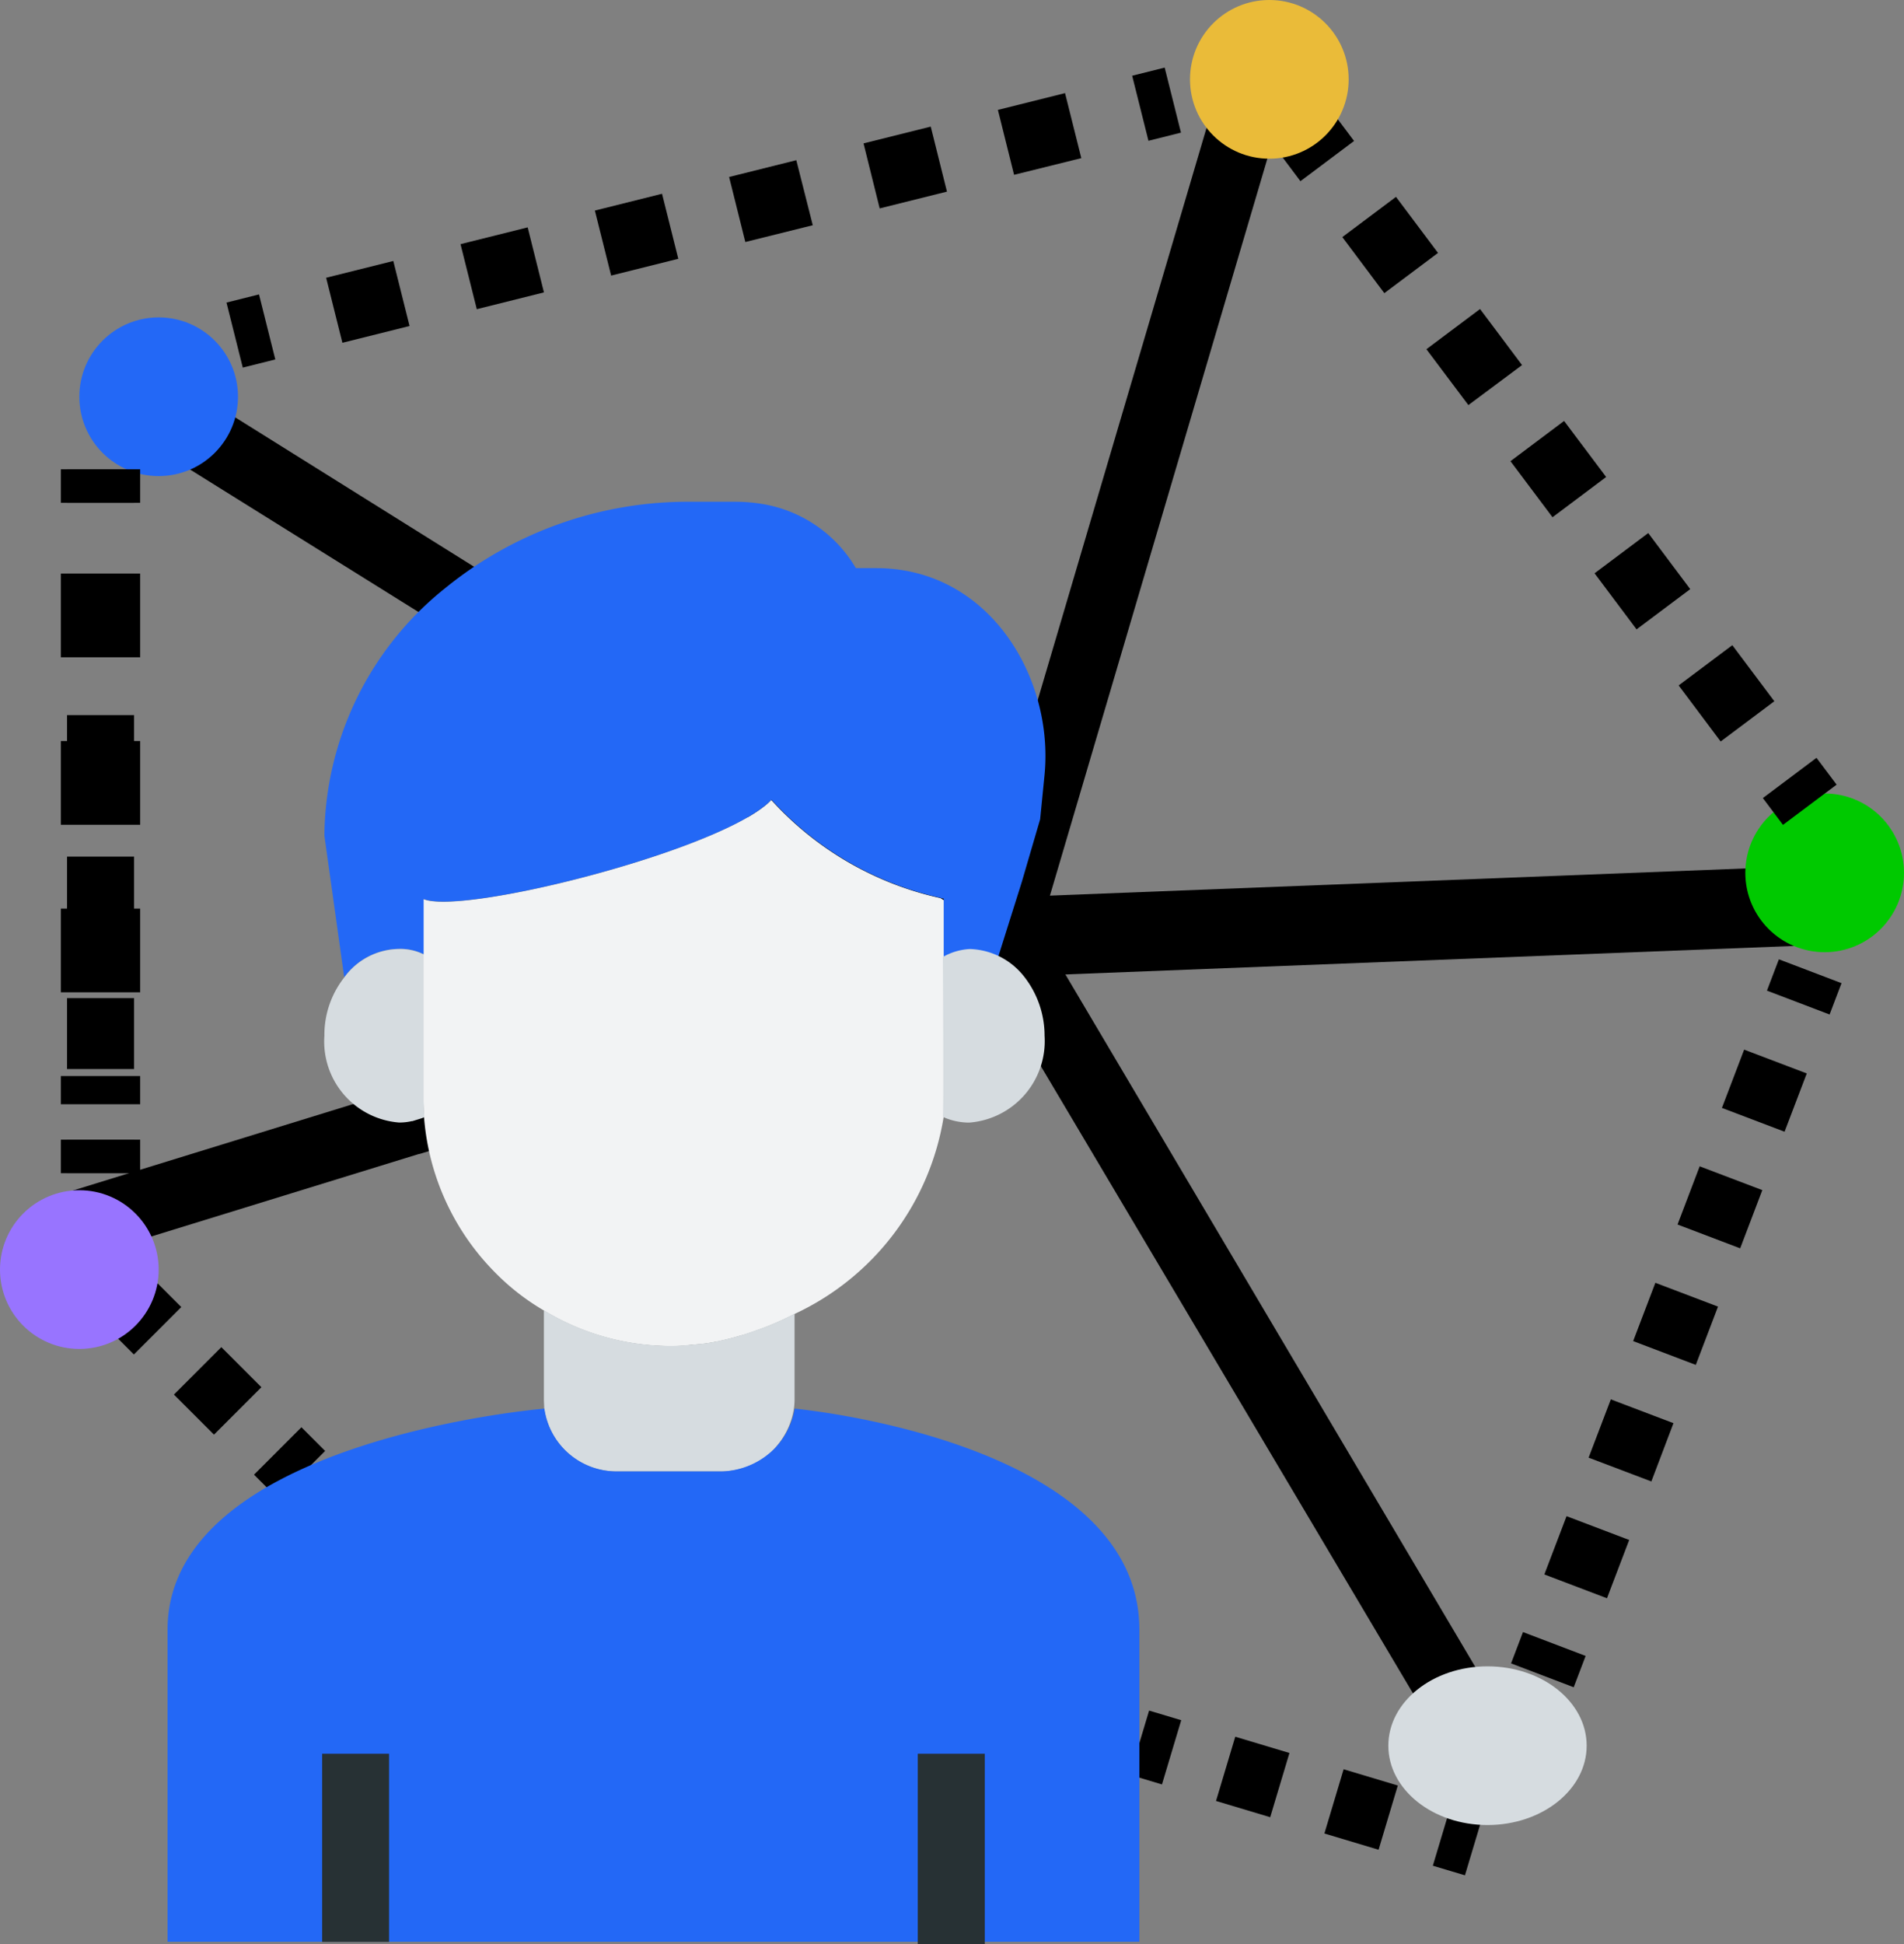 <svg id="skill" xmlns="http://www.w3.org/2000/svg" width="48" height="49" viewBox="0 0 48 49">
  <rect x="0" y="0" width="48" height="49" fill="#808080" stroke="none"/>
  <path id="Path_15977" data-name="Path 15977" d="M2,14H3.69v.845H2Z" transform="translate(-0.31 -2.172)"/>
  <path id="Path_15978" data-name="Path 15978" d="M3.69,29.6H2V27.813H3.69Zm0-3.567H2V24.246H3.69Zm0-3.567H2V20.679H3.69Zm0-3.567H2V17.112H3.69Z" transform="translate(-0.31 -2.655)"/>
  <path id="Path_15979" data-name="Path 15979" d="M2,34H3.69v.845H2Z" transform="translate(-0.31 -5.276)"/>
  <path id="Path_15980" data-name="Path 15980" d="M29.93,27.811l.642-.025L50.687,27" transform="translate(-4.644 -4.19)" fill="none" stroke="#000" stroke-linejoin="round" stroke-miterlimit="10" stroke-width="2"/>
  <path id="Path_15981" data-name="Path 15981" d="M2.2,36.774l-.5-1.614,8.685-2.678c.029-.008.057-.016.087-.022l.172-.053.311.79.231.813-.285.087a.72.72,0,0,1-.091.023Z" transform="translate(-0.265 -5.029)"/>
  <circle id="Ellipse_1561" data-name="Ellipse 1561" cx="2" cy="2" r="2" transform="translate(44 20)" fill="#00c900"/>
  <path id="Path_15982" data-name="Path 15982" d="M0,0H.845V1.69H0Z" transform="translate(5.71 7.626) rotate(-14.064)"/>
  <path id="Path_15983" data-name="Path 15983" d="M10.142,9.07l-.41-1.639,1.693-.423.41,1.639Zm3.388-.847-.41-1.639,1.693-.423.41,1.639Zm3.387-.847-.41-1.639L18.2,5.314l.41,1.639ZM20.3,6.53l-.409-1.639,1.694-.423L22,6.107Zm3.387-.847L23.28,4.044l1.694-.423.409,1.639Zm3.388-.847L26.667,3.2l1.693-.423.41,1.639Z" transform="translate(-1.51 -0.43)"/>
  <path id="Path_15984" data-name="Path 15984" d="M0,0H.845V1.69H0Z" transform="translate(28.542 1.909) rotate(-14.064)"/>
  <path id="Path_15985" data-name="Path 15985" d="M0,0H1.69V.845H0Z" transform="matrix(0.8, -0.6, 0.6, 0.8, 32.277, 3.891)"/>
  <path id="Path_15986" data-name="Path 15986" d="M49.593,19.6l-1.059-1.413,1.353-1.014,1.059,1.413Zm-2.12-2.826-1.059-1.413,1.353-1.014,1.059,1.413Zm-2.119-2.826-1.06-1.413,1.352-1.014,1.06,1.413Zm-2.121-2.827L42.175,9.713,43.527,8.7l1.059,1.413ZM41.114,8.3,40.055,6.887l1.353-1.014,1.059,1.413Z" transform="translate(-6.215 -0.911)"/>
  <path id="Path_15987" data-name="Path 15987" d="M0,0H1.69V.845H0Z" transform="matrix(0.8, -0.6, 0.6, 0.8, 44.442, 20.115)"/>
  <path id="Path_15988" data-name="Path 15988" d="M0,0H.845V1.69H0Z" transform="translate(44.545 24.969) rotate(-69.156)"/>
  <path id="Path_15989" data-name="Path 15989" d="M47.663,45.144l-1.579-.6.56-1.469,1.579.6ZM48.782,42.2,47.2,41.6l.56-1.469,1.579.6Zm1.12-2.938-1.579-.6.56-1.469,1.579.6Zm1.119-2.938-1.579-.6L50,34.257l1.579.6Zm1.119-2.939-1.579-.6.56-1.469,1.579.6Z" transform="translate(-7.151 -4.86)"/>
  <path id="Path_15990" data-name="Path 15990" d="M0,0H.845V1.69H0Z" transform="translate(38.094 41.926) rotate(-69.156)"/>
  <path id="Path_15991" data-name="Path 15991" d="M0,0H1.69V.845H0Z" transform="translate(2.778 33.542) rotate(-45)"/>
  <path id="Path_15992" data-name="Path 15992" d="M0,0H1.69V1.428H0Z" transform="translate(4.385 35.15) rotate(-45)"/>
  <path id="Path_15993" data-name="Path 15993" d="M0,0H1.69V.845H0Z" transform="translate(6.404 37.169) rotate(-45)"/>
  <path id="Path_15994" data-name="Path 15994" d="M0,0H1.69V.845H0Z" transform="translate(36.122 47.025) rotate(-73.323)"/>
  <path id="Path_15995" data-name="Path 15995" d="M40.385,54.663l-1.366-.41.485-1.619,1.366.41Zm-2.732-.82-1.366-.41.485-1.619,1.366.41Z" transform="translate(-5.631 -8.04)"/>
  <path id="Path_15996" data-name="Path 15996" d="M0,0H1.69V.845H0Z" transform="translate(28.484 44.734) rotate(-73.323)"/>
  <path id="Path_15997" data-name="Path 15997" fill="none" stroke="#000" stroke-linejoin="round" stroke-miterlimit="10" stroke-width="2"/>
  <path id="Path_15998" data-name="Path 15998" d="M0,0H21.105V1.69H0Z" transform="translate(24.469 23.38) rotate(-73.559)"/>
  <path id="Path_15999" data-name="Path 15999" d="M37.409,46.48,25.215,25.932,3.482,12.378l.875-1.445,1.968,1.193L26.274,24.6a.858.858,0,0,1,.266.265l.549.87L38.862,45.62Z" transform="translate(-0.54 -1.697)"/>
  <path id="Path_16000" data-name="Path 16000" d="M25.785,26.411v4.959a3.006,3.006,0,0,1-.034.482,6.638,6.638,0,0,1-3.759,4.968,7.358,7.358,0,0,1-.794.355l-.279.1c-.1.034-.194.068-.3.093-.186.059-.372.1-.558.144h-.017a3.728,3.728,0,0,1-.524.076.252.252,0,0,1-.11.008,3.6,3.6,0,0,1-.515.034,6.16,6.16,0,0,1-3.227-.9,5.845,5.845,0,0,1-1.2-.929,6.236,6.236,0,0,1-1.816-3.928v-.008c-.008-.161-.017-.321-.017-.49v-5.01c.955.4,6.978-1.1,8.558-2.315a1.575,1.575,0,0,0,.211-.186,8.114,8.114,0,0,0,4.266,2.475Z" transform="translate(-1.961 -3.702)" fill="#f2f3f4"/>
  <path id="Path_16001" data-name="Path 16001" d="M23.594,16.643h-.515a3.369,3.369,0,0,0-2.34-1.614,4.155,4.155,0,0,0-.659-.059H18.931a9.683,9.683,0,0,0-6.209,2.18A8.07,8.07,0,0,0,9.68,23.384l.5,3.574a1.729,1.729,0,0,1,1.377-.718,1.325,1.325,0,0,1,.625.135V24.981c.955.4,6.978-1.1,8.558-2.315a1.575,1.575,0,0,0,.211-.186,8.114,8.114,0,0,0,4.266,2.475.256.256,0,0,0,.076.018V27.31h1.1l.867-2.752.464-1.586.11-1.107c.245-2.451-1.386-5.222-4.241-5.222Z" transform="translate(-1.502 -2.323)" fill="#2368f6"/>
  <path id="Path_16002" data-name="Path 16002" d="M12.2,32.551c-.017.008-.042.017-.059.025l-.245.076h-.017a1.383,1.383,0,0,1-.321.034A2.048,2.048,0,0,1,9.68,30.5a2.339,2.339,0,0,1,.5-1.47,1.729,1.729,0,0,1,1.377-.718,1.325,1.325,0,0,1,.625.135v3.616C12.181,32.23,12.189,32.391,12.2,32.551Z" transform="translate(-1.502 -4.393)" fill="#d6dce0"/>
  <path id="Path_16003" data-name="Path 16003" d="M30.7,30.5a2.061,2.061,0,0,1-1.9,2.188,1.621,1.621,0,0,1-.665-.144c.025-.161,0-4.03,0-4.03a1.528,1.528,0,0,1,.665-.2h.042a1.807,1.807,0,0,1,1.347.7A2.414,2.414,0,0,1,30.7,30.5Z" transform="translate(-4.366 -4.393)" fill="#d6dce0"/>
  <path id="Path_16004" data-name="Path 16004" d="M22.549,39.183v2.146a1.7,1.7,0,0,1-.017.245,1.92,1.92,0,0,1-.574,1.089,1.893,1.893,0,0,1-1.234.491h-2.67a1.838,1.838,0,0,1-1.816-1.58c0-.076-.008-.161-.008-.245V39.09a6.16,6.16,0,0,0,3.227.9c.169,0,.583-.034.625-.042a3.727,3.727,0,0,0,.524-.076c.008,0,.389-.084.574-.144.1-.025.482-.161.574-.194a7.358,7.358,0,0,0,.794-.355Z" transform="translate(-2.518 -6.066)" fill="#d6dce0"/>
  <path id="Path_16005" data-name="Path 16005" d="M29.5,47.6v7.864H5V47.6c0-4.782,9.484-5.572,9.484-5.572H14.5a1.838,1.838,0,0,0,1.81,1.581h2.671a1.963,1.963,0,0,0,1.328-.582,1.914,1.914,0,0,0,.5-1S29.5,42.822,29.5,47.6Z" transform="translate(-0.776 -6.522)" fill="#2368f6"/>
  <path id="Path_16006" data-name="Path 16006" d="M9.613,52.322H11.3v4.742H9.613Z" transform="translate(-1.492 -8.119)" fill="#273134"/>
  <path id="Path_16007" data-name="Path 16007" d="M27.387,52.322h1.69v4.8h-1.69Z" transform="translate(-4.25 -8.119)" fill="#273134"/>
  <circle id="Ellipse_1562" data-name="Ellipse 1562" cx="2" cy="2" r="2" transform="translate(30)" fill="#eabb39"/>
  <circle id="Ellipse_1563" data-name="Ellipse 1563" cx="2" cy="2" r="2" transform="translate(2 8)" fill="#2368f6"/>
  <ellipse id="Ellipse_1564" data-name="Ellipse 1564" cx="2.5" cy="2" rx="2.5" ry="2" transform="translate(35 42)" fill="#d6dce0"/>
  <circle id="Ellipse_1565" data-name="Ellipse 1565" cx="2" cy="2" r="2" transform="translate(0 30)" fill="#9874ff"/>
  <g id="Group_3341" data-name="Group 3341" transform="translate(2.534 11.828)">
    <path id="Path_16008" data-name="Path 16008" d="M3,14v.845" transform="translate(-3 -14)" fill="none" stroke="#000" stroke-linejoin="round" stroke-width="2"/>
    <path id="Path_16009" data-name="Path 16009" d="M3,17.111V30.487" transform="translate(-3 -14.483)" fill="none" stroke="#000" stroke-linejoin="round" stroke-width="2" stroke-dasharray="2.111 2.111"/>
    <path id="Path_16010" data-name="Path 16010" d="M3,34v.845" transform="translate(-3 -17.103)" fill="none" stroke="#000" stroke-linejoin="round" stroke-width="2"/>
  </g>
</svg>
